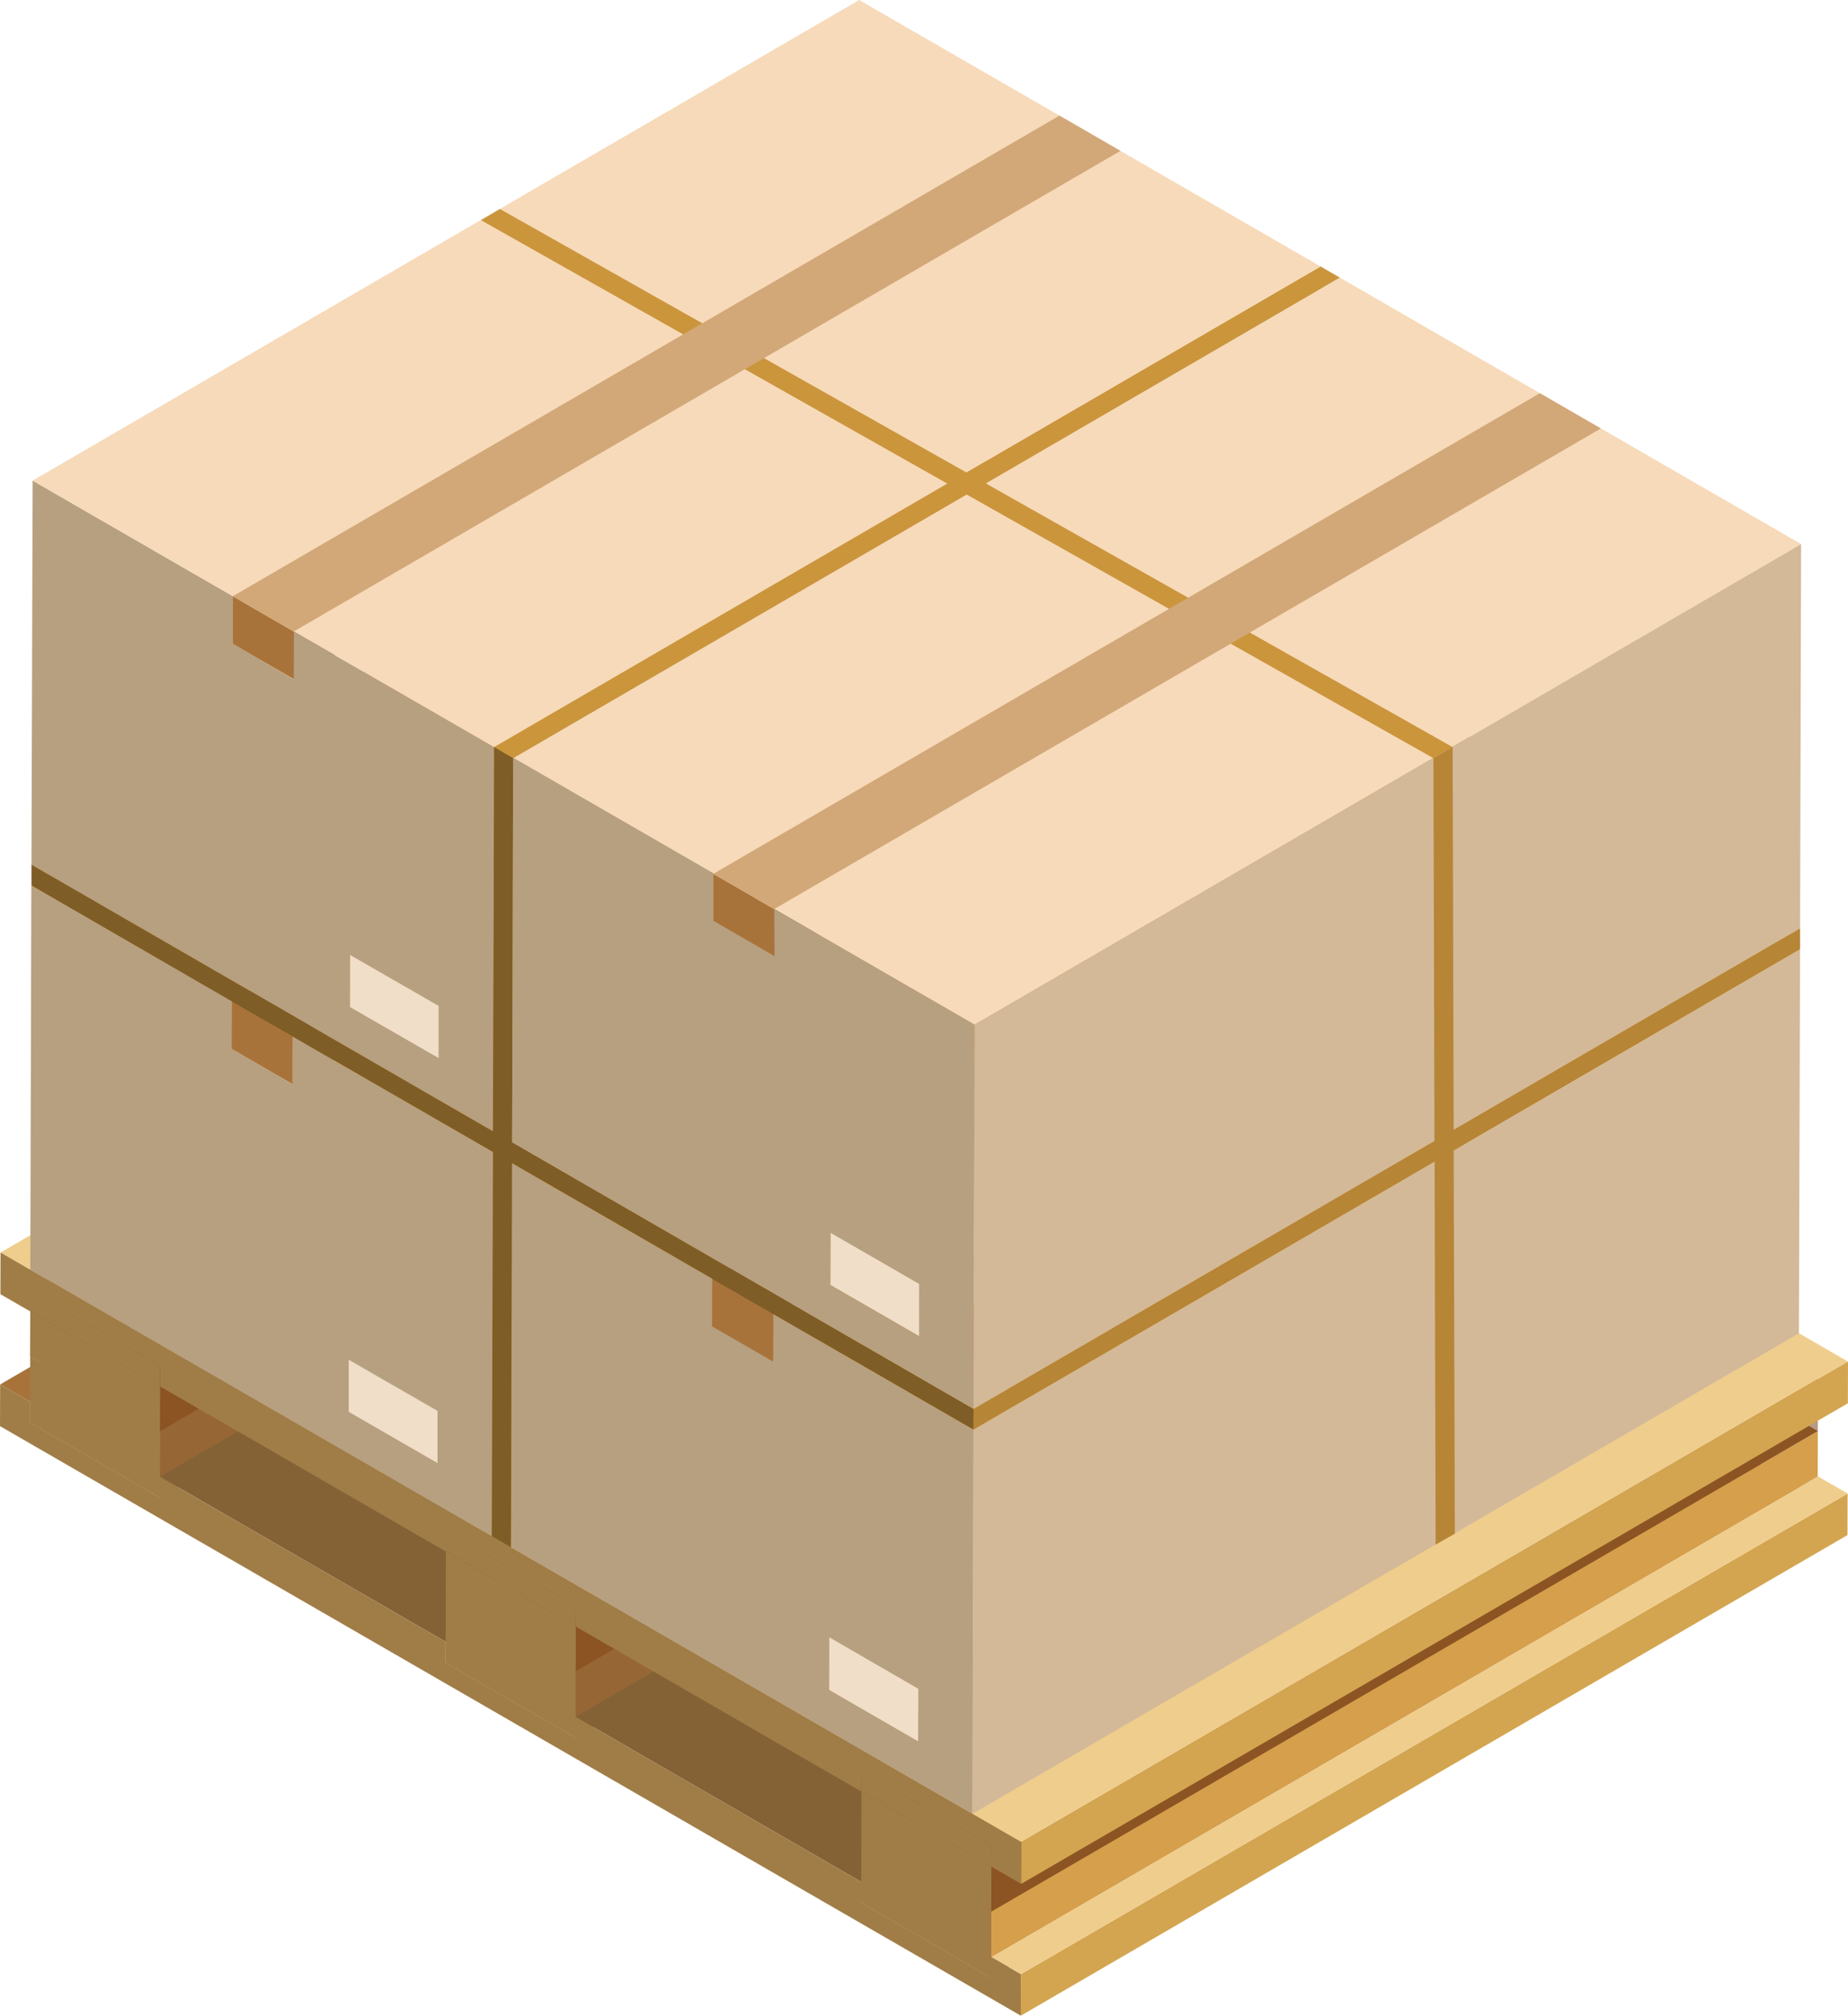 <svg xmlns="http://www.w3.org/2000/svg" viewBox="0 0 141.53 154.3"><title>Depositphotos_88738390_07</title><g data-name="Layer 2"><g data-name="Layer 1"><path fill="#a8733a" d="M.01 105.98l63.3-36.79 2.29 1.32L2.3 107.3l-2.29-1.32z"/><path fill="#966734" d="M2.3 107.3l63.3-36.79v1.59L2.29 108.89l.01-1.59z"/><path fill="#966734" d="M2.32 100.39l63.3-36.79-.01 3.45-63.3 36.79.01-3.45z"/><path fill="#966734" d="M2.32 98.8l63.31-36.79-.01 1.59-63.3 36.79V98.8z"/><path fill="#a8733a" d="M2.29 108.89L65.6 72.1l9.94 5.74-63.3 36.79-9.95-5.74z"/><path fill="#966734" d="M12.24 113.04l63.31-36.79-.01 1.59-63.3 36.79v-1.59z"/><path fill="#966734" d="M12.25 109.58l63.31-36.79-.01 3.46-63.31 36.79.01-3.46z"/><path fill="#a8733a" d="M2.31 103.84l63.3-36.79 9.95 5.74-63.31 36.79-9.94-5.74z"/><path fill="#7d3c0d" d="M2.32 100.39l63.3-36.79 9.95 5.74-63.31 36.79-9.94-5.74z"/><path fill="#a07d47" d="M12.26 106.13l-.01 3.45-9.94-5.74.01-3.45 9.94 5.74z"/><path fill="#70360c" d="M12.26 106.13l63.31-36.79-.01 3.45-63.31 36.79.01-3.45z" opacity=".5"/><path fill="#a8733a" d="M2.32 98.8l63.31-36.79 9.94 5.74-63.3 36.79-9.95-5.74z"/><path fill="#a07d47" d="M12.27 104.54l-.01 1.59-9.94-5.74-.01 3.45 9.94 5.74-.01 3.46v1.59l-9.95-5.74.01-1.59.02-6.91V98.8l9.95 5.74z"/><path fill="#966734" d="M12.27 104.54l63.3-36.79v1.59l-63.31 36.79.01-1.59z"/><path fill="#846236" d="M12.24 113.04l63.31-36.79 21.88 12.64-63.3 36.79-21.89-12.64z"/><path fill="#966734" d="M34.13 125.68l63.3-36.79v1.59l-63.31 36.79.01-1.59z"/><path fill="#966734" d="M34.15 118.77l63.3-36.79-.01 3.45-63.3 36.79.01-3.45z"/><path fill="#966734" d="M34.15 117.17l63.31-36.79-.01 1.6-63.3 36.79v-1.6z"/><path fill="#a8733a" d="M34.12 127.27l63.31-36.79 9.94 5.74-63.3 36.79-9.95-5.74z"/><path fill="#966734" d="M44.07 131.42l63.31-36.79-.01 1.59-63.3 36.79v-1.59z"/><path fill="#966734" d="M44.08 127.96l63.31-36.79-.01 3.46-63.31 36.79.01-3.46z"/><path fill="#a8733a" d="M34.14 122.22l63.3-36.79 9.95 5.74-63.31 36.79-9.94-5.74z"/><path fill="#7d3c0d" d="M34.15 118.77l63.3-36.79 9.95 5.74-63.31 36.79-9.94-5.74z"/><path fill="#70360c" d="M44.09 124.51l63.31-36.79-.01 3.45-63.31 36.79.01-3.45z" opacity=".5"/><path fill="#a8733a" d="M34.15 117.17l63.31-36.79 9.94 5.75-63.3 36.78-9.95-5.74z"/><path fill="#966734" d="M44.1 122.91l63.3-36.78v1.59l-63.31 36.79.01-1.6z"/><path fill="#966734" d="M65.96 144.06l63.3-36.79v1.59l-63.31 36.78.01-1.58z"/><path fill="#846236" d="M44.07 131.42l63.31-36.79 21.88 12.64-63.3 36.79-21.89-12.64z"/><path fill="#966734" d="M65.98 137.15l63.3-36.79-.01 3.45-63.3 36.79.01-3.45z"/><path fill="#966734" d="M65.98 135.55l63.31-36.79-.01 1.6-63.3 36.79v-1.6z"/><path fill="#a8733a" d="M65.95 145.64l63.31-36.78 9.95 5.74-63.31 36.79-9.95-5.75z"/><path fill="#a8733a" d="M65.97 140.6l63.3-36.79 9.95 5.74-63.31 36.79-9.94-5.74z"/><path fill="#7d3c0d" d="M65.98 137.15l63.3-36.79 9.95 5.74-63.31 36.79-9.94-5.74z"/><path fill="#966734" d="M75.93 141.29l63.3-36.79v1.6l-63.31 36.79.01-1.6z"/><path fill="#a8733a" d="M65.98 135.55l63.31-36.79 9.94 5.74-63.3 36.79-9.95-5.74z"/><path fill="#efcd8d" d="M.04 95.88l63.3-36.79 78.19 45.14-63.31 36.79L.04 95.88z"/><path fill="#c59747" d="M26.71 104.1l63.31-36.79-.01 4.01-63.31 36.79.01-4.01z"/><path fill="#f7b64d" d="M26.7 108.11l63.31-36.79 6.81 3.93-63.31 36.79-6.81-3.93z"/><path fill="#f0dec8" d="M33.52 108.03l-.01 4.01-6.81-3.93.01-4.01 6.81 3.93z"/><path fill="#c1c5c0" d="M33.52 108.03l63.31-36.79-.01 4.01-63.31 36.79.01-4.01z"/><path fill="#d7dcd7" d="M26.71 104.1l63.31-36.79 6.81 3.93-63.31 36.79-6.81-3.93z"/><path fill="#a07d47" d="M44.1 122.91l-.01 1.6-9.94-5.74-.01 3.45 9.94 5.74-.01 3.46v1.59l-9.95-5.74.01-1.59.02-6.91v-1.6l9.95 5.74z"/><path fill="#a07d47" d="M44.09 124.51l-.01 3.45-9.94-5.74.01-3.45 9.94 5.74z"/><path fill="#f7b64d" d="M2.41 67.79L65.71 31l15.34 8.86-63.31 36.79-15.33-8.86z"/><path fill="#c59747" d="M17.74 76.65l63.31-36.79-.01 3.64-63.31 36.79.01-3.64z"/><path fill="#f7b64d" d="M17.73 80.29L81.04 43.5l4.67 2.7L22.4 82.99l-4.67-2.7z"/><path fill="#6e4035" d="M17.74 76.65l63.31-36.79 4.67 2.69-63.31 36.79-4.67-2.69z"/><path fill="#633930" d="M22.41 79.34l63.31-36.79-.01 3.65L22.4 82.99l.01-3.65z"/><path fill="#a8733a" d="M22.41 79.34l-.01 3.65-4.67-2.7.01-3.64 4.67 2.69z"/><path fill="#f7b64d" d="M22.41 79.34l63.31-36.79 15.33 8.86-63.3 36.78-15.34-8.85z"/><path fill="#cb953c" d="M2.41 66.19l63.31-36.78 35.34 20.4L37.75 86.6 2.41 66.19z"/><path fill="#c59747" d="M26.8 73.09L90.11 36.3l-.01 4.02-63.31 36.79.01-4.02z"/><path fill="#c59747" d="M37.75 88.19l63.3-36.78-.08 29.4-63.31 36.79.09-29.41z"/><path d="M22.41 79.34l15.34 8.86-.08 29.41L2.32 97.2l.08-29.41 15.34 8.85v3.64L22.4 83zM33.51 112v-4l-6.81-3.93v4l6.81 3.93z" fill="#b7a080"/><path fill="#f7b64d" d="M26.79 77.11L90.1 40.32l6.8 3.93-63.3 36.79-6.81-3.93z"/><path fill="#b68536" d="M39.21 89.04l63.31-36.79-.09 29.41-63.3 36.79.08-29.41z"/><path fill="#d7dcd7" d="M26.8 73.09L90.11 36.3l6.81 3.93-63.31 36.79-6.81-3.93z"/><path fill="#f0dec8" d="M33.61 77.02l-.01 4.02-6.81-3.93.01-4.02 6.81 3.93z"/><path fill="#c1c5c0" d="M33.61 77.02l63.31-36.79-.02 4.02-63.3 36.79.01-4.02z"/><path fill="#966734" d="M75.9 149.8l63.31-36.79v1.59L75.9 151.39v-1.59z"/><path fill="#a07d47" d="M78.19 151.12l-.01 3.18L0 109.17l.01-3.19 2.29 1.32-.01 1.59 9.95 5.74v-1.59l21.89 12.64-.01 1.59 9.95 5.74v-1.59l21.89 12.64-.01 1.58 9.95 5.75v-1.59l2.29 1.32z"/><path fill="#d3a550" d="M78.19 151.12l63.31-36.79-.01 3.18-63.31 36.79.01-3.18z"/><path fill="#efcd8d" d="M75.9 149.8l63.31-36.79 2.29 1.32-63.31 36.79-2.29-1.32z"/><path fill="#c59747" d="M63.52 125.34l63.3-36.78-.01 4.01-63.3 36.79.01-4.02z"/><path fill="#d69f4c" d="M75.91 146.34l63.31-36.79-.01 3.46L75.9 149.8l.01-3.46z"/><path fill="#c59747" d="M17.83 45.64L81.14 8.85l-.01 3.65-63.31 36.79.01-3.65z"/><path fill="#f7b64d" d="M17.82 49.29L81.13 12.5l4.67 2.69-63.31 36.79-4.67-2.69z"/><path fill="#f7b64d" d="M63.51 129.36l63.3-36.79 6.81 3.93-63.31 36.79-6.8-3.93z"/><path fill="#70360c" d="M75.92 142.89l63.31-36.79-.01 3.45-63.31 36.79.01-3.45z" opacity=".5"/><path fill="#a07d47" d="M75.92 142.89l-.01 3.45-9.94-5.74.01-3.45 9.94 5.74z"/><path fill="#a07d47" d="M75.93 141.29l-.01 1.6-9.94-5.74-.01 3.45 9.94 5.74-.01 3.46v1.59l-9.95-5.75.01-1.58.02-6.91v-1.6l9.95 5.74z"/><path fill="#a8733a" d="M22.5 48.34l-.01 3.64-4.67-2.69.01-3.65 4.67 2.7z"/><path fill="#633930" d="M22.5 48.34l63.31-36.79-.01 3.64-63.31 36.79.01-3.64z"/><path fill="#c1c5c0" d="M70.33 129.28l63.3-36.79-.01 4.01-63.31 36.79.02-4.01z"/><path fill="#d7dcd7" d="M63.52 125.34l63.3-36.78 6.81 3.93-63.3 36.79-6.81-3.94z"/><path fill="#a07d47" d="M78.22 141.02l-.01 3.19-2.29-1.32.01-1.6-9.95-5.74v1.6l-21.89-12.64.01-1.6-9.95-5.74v1.6l-21.89-12.64.01-1.59-9.95-5.74v1.59L.03 99.07l.01-3.19 78.18 45.14z"/><path fill="#f7b64d" d="M54.54 101.54l63.3-36.79 4.67 2.69-63.3 36.79-4.67-2.69z"/><path fill="#633930" d="M59.22 100.59l63.3-36.79-.01 3.64-63.3 36.79.01-3.64z"/><path d="M59.22 100.59l15.34 8.85-.08 29.41-35.34-20.4.07-29.45 15.34 8.85v3.64l4.67 2.7zm11.1 32.7v-4l-6.81-3.93v4l6.81 3.93z" fill="#b7a080"/><path fill="#f0dec8" d="M70.33 129.28l-.02 4.01-6.8-3.93.01-4.02 6.81 3.94z"/><path fill="#d3a550" d="M78.22 141.02l63.31-36.79-.01 3.19-63.31 36.79.01-3.19z"/><path fill="#c59747" d="M54.55 97.89l63.3-36.79-.01 3.65-63.3 36.79.01-3.65z"/><path fill="#f7b64d" d="M39.21 89.04l63.31-36.79 15.33 8.85-63.3 36.79-15.34-8.85z"/><path fill="#a8733a" d="M59.22 100.59l-.01 3.64-4.67-2.69.01-3.65 4.67 2.7z"/><path fill="#6e4035" d="M54.55 97.89l63.3-36.79 4.67 2.7-63.3 36.79-4.67-2.7z"/><path fill="#c59747" d="M37.84 57.19l63.3-36.79-.08 29.41L37.75 86.6l.09-29.41z"/><path d="M22.5 48.34l15.34 8.85-.09 29.41L2.41 66.19l.09-29.4 15.34 8.85v3.64L22.49 52zM33.6 81v-4l-6.8-3.91v4L33.6 81z" fill="#b7a080"/><path fill="#cb953c" d="M37.84 57.19l63.3-36.79 1.47.85L39.3 58.04l-1.46-.85z"/><path fill="#b68536" d="M39.3 58.04l63.31-36.79-.09 29.4-63.3 36.79.08-29.4z"/><path fill="#f7b64d" d="M59.22 100.59l63.3-36.79 15.34 8.86-63.31 36.78-15.33-8.85z"/><path fill="#cb953c" d="M39.22 87.44l63.3-36.79 35.34 20.41-63.3 36.79-35.34-20.41z"/><path fill="#c59747" d="M63.61 94.34l63.3-36.79-.01 4.02-63.3 36.79.01-4.02z"/><path fill="#d3b998" d="M74.55 109.44l63.31-36.78-.09 29.4-63.3 36.79.08-29.41z"/><path fill="#f7b64d" d="M63.6 98.36l63.3-36.79 6.81 3.93-63.31 36.79-6.8-3.93z"/><path fill="#7f5d26" d="M39.22 87.44l35.34 20.41-.01 1.59-15.33-8.85-4.67-2.7-15.34-8.85-.08 29.41-1.47-.85.09-29.41-15.34-8.85-4.67-2.69-15.33-8.86v-1.6L37.75 86.6l.09-29.41 1.46.85-.08 29.4z"/><path fill="#b68536" d="M74.56 107.85l63.3-36.79v1.6l-63.31 36.78.01-1.59z"/><path fill="#d7dcd7" d="M63.61 94.34l63.3-36.79 6.81 3.93-63.31 36.79-6.8-3.93z"/><path fill="#f0dec8" d="M70.41 98.27l-.01 4.02-6.81-3.93.02-4.02 6.8 3.93z"/><path fill="#c1c5c0" d="M70.41 98.27l63.31-36.79-.01 4.02-63.31 36.79.01-4.02z"/><path fill="#c59747" d="M54.63 66.89l63.31-36.79-.01 3.65-63.3 36.79v-3.65z"/><path fill="#f7b64d" d="M54.63 70.54l63.3-36.79 4.67 2.69-63.31 36.79-4.66-2.69z"/><path fill="#633930" d="M59.3 69.59l63.31-36.79-.01 3.64-63.31 36.79.01-3.64z"/><path fill="#a8733a" d="M59.3 69.59l-.01 3.64-4.66-2.69v-3.65l4.67 2.7z"/><path fill="#f7daba" d="M85.81 11.55l-4.67-2.7L65.8 0 2.5 36.79l15.33 8.85 4.67 2.7 15.34 8.85 63.3-36.79-15.33-8.85z"/><path fill="#f7daba" d="M122.61 32.8l-4.67-2.7-15.33-8.85L39.3 58.04l15.33 8.85 4.67 2.7 15.34 8.85 63.3-36.79-15.33-8.85z"/><path d="M59.3 69.59l15.34 8.85-.08 29.41-35.34-20.41L39.3 58l15.34 8.85v3.64l4.67 2.7zm11.1 32.7v-4l-6.81-3.93v4l6.81 3.93z" fill="#b7a080"/><path fill="#d3b998" d="M74.64 78.44l63.3-36.79-.08 29.41-63.3 36.79.08-29.41z"/><path fill="#cb953c" d="M111.25 57.19L38.29 16l-1.46.85 72.95 41.19 1.47-.85z"/><path fill="#b68536" d="M109.86 87.44l.01 1.6.08 29.2 1.47-.84-.09-29.21V86.6l-.08-29.41-1.47.85.08 29.4z"/><path fill="#d2a878" d="M22.5 48.34l63.31-36.79-4.67-2.7-63.31 36.79 4.67 2.7z"/><path fill="#d2a878" d="M59.29 69.59L122.6 32.8l-4.67-2.7-63.3 36.79 4.66 2.7z"/></g></g></svg>